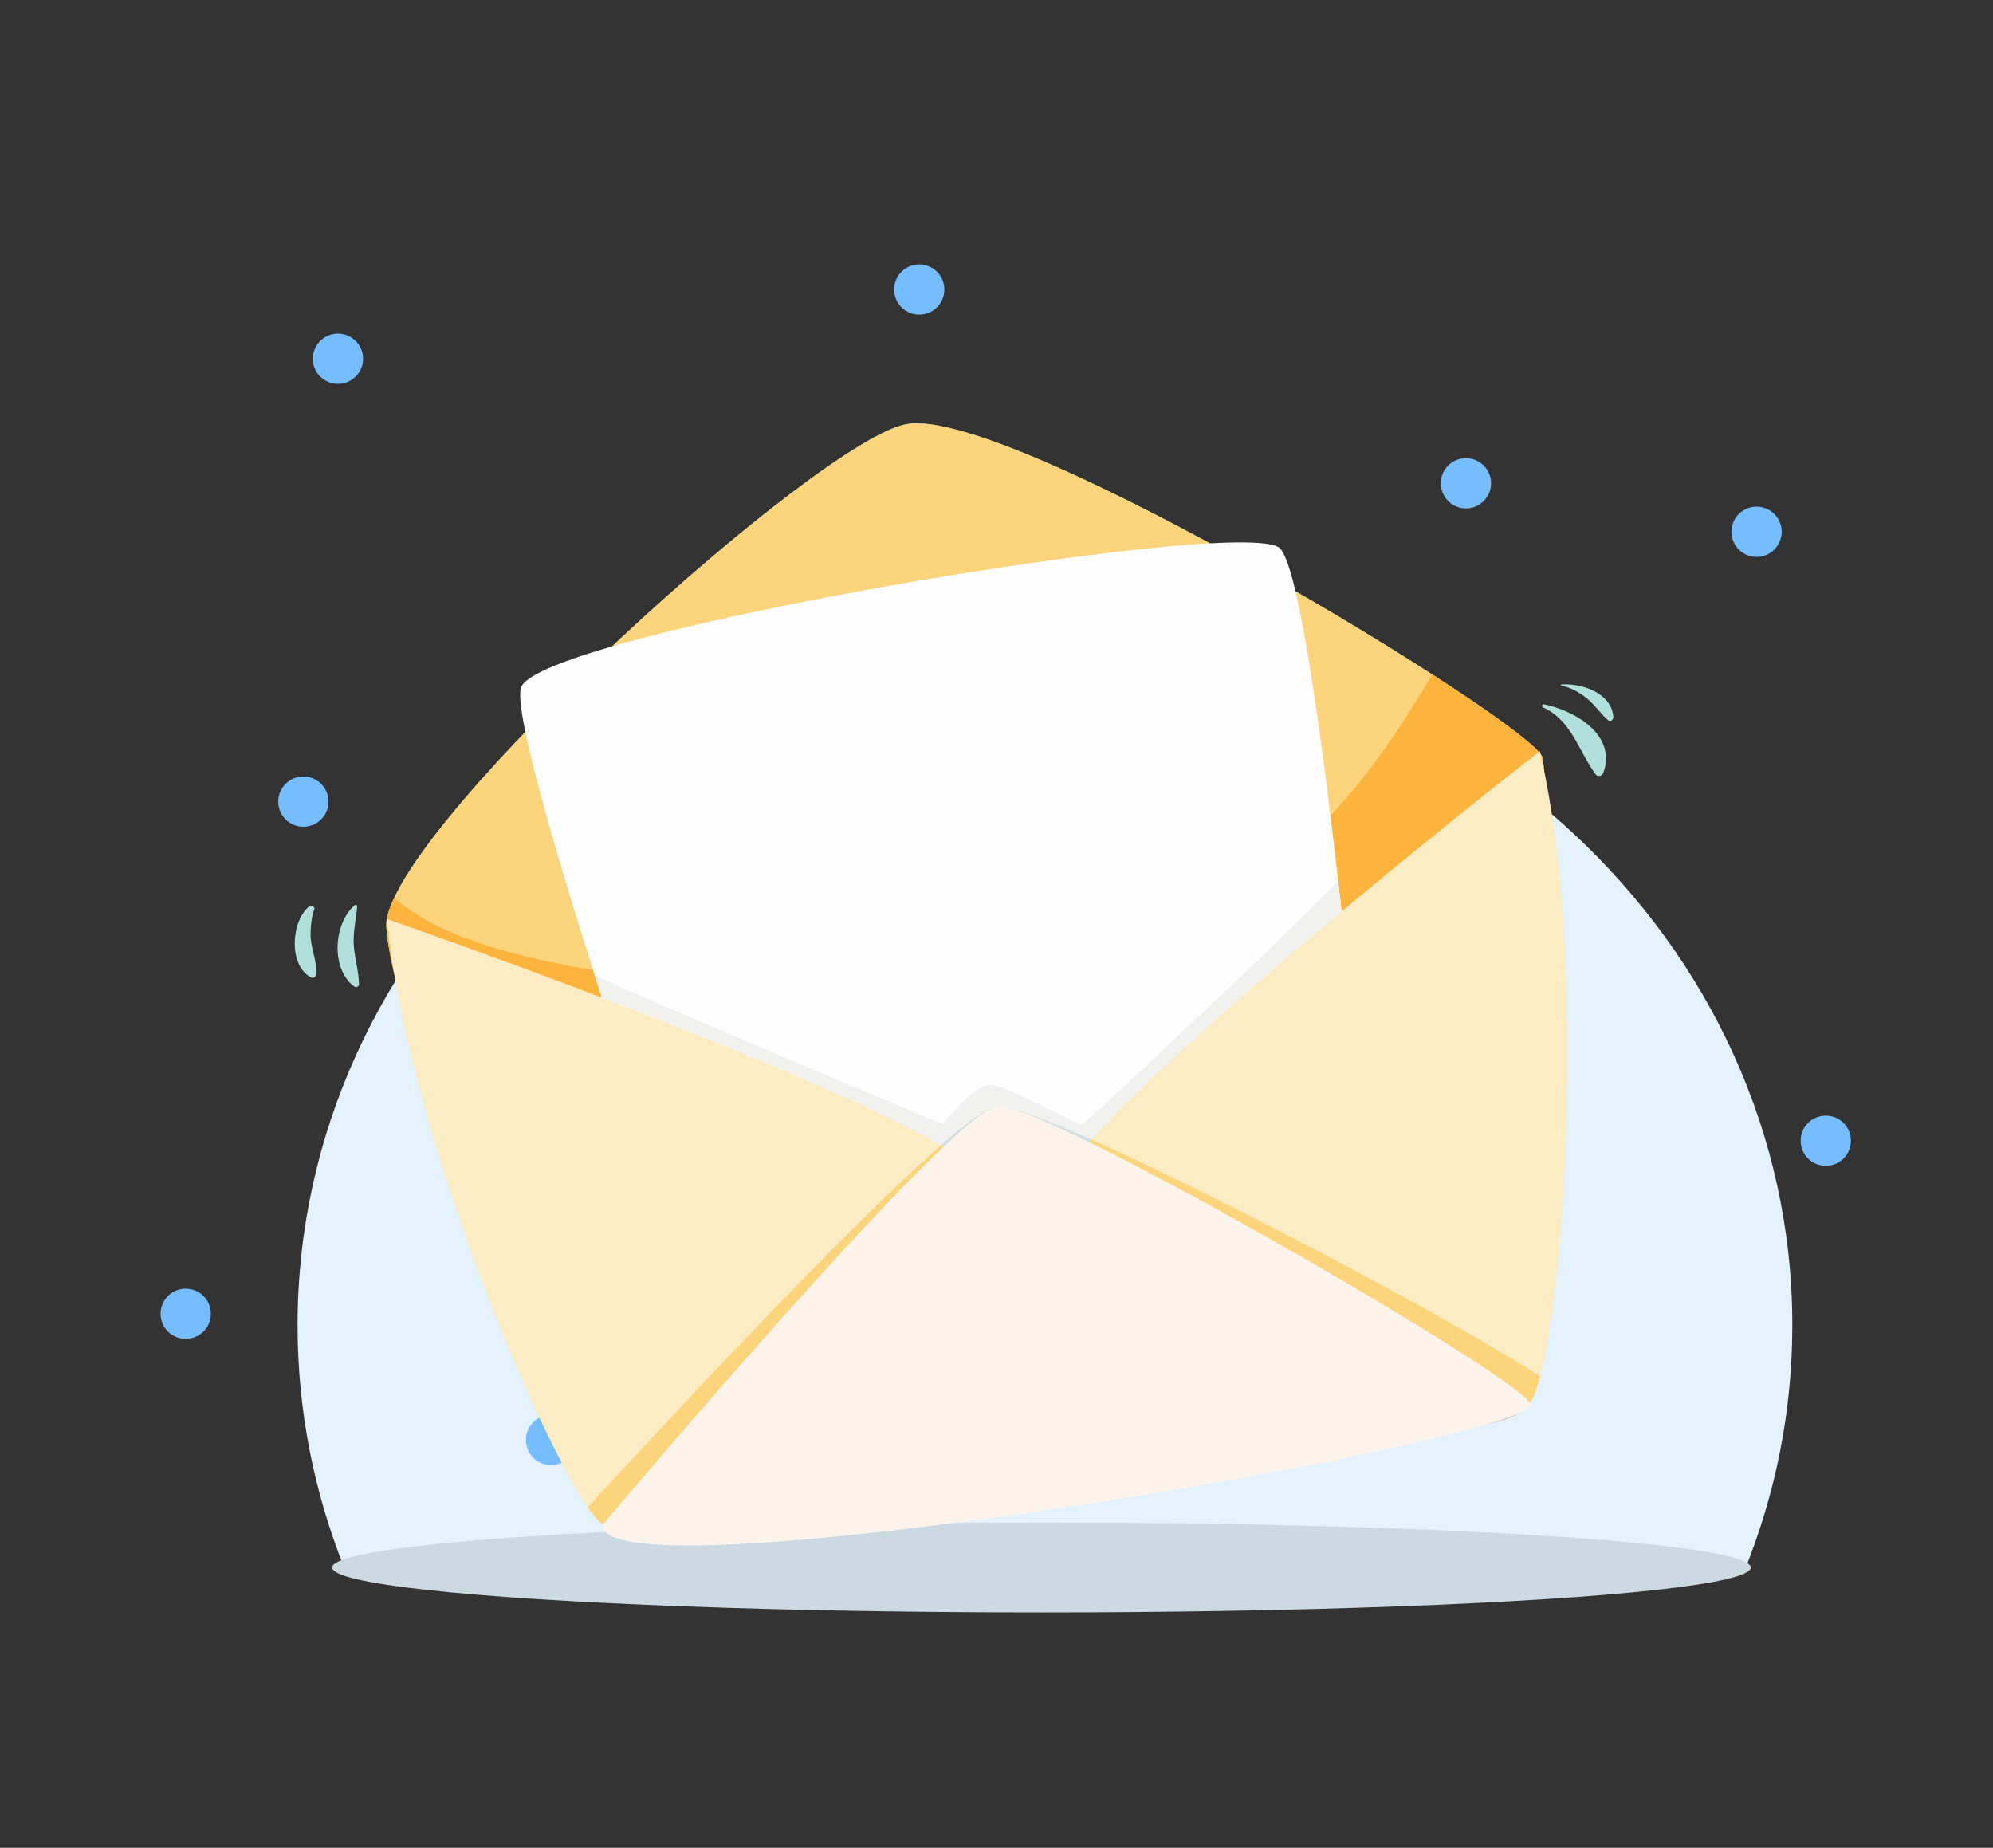 <svg width="288" height="267" viewBox="0 0 288 267" fill="none" xmlns="http://www.w3.org/2000/svg">
<rect x="0" y="0" width="288" height="267" fill="#333333" stroke="none"/>
<path fill-rule="evenodd" clip-rule="evenodd" d="M252.069 227C256.549 215.962 259 203.997 259 191.5C259 135.995 210.647 91 151 91C91.353 91 43 135.995 43 191.5C43 203.997 45.451 215.962 49.931 227H252.069Z" fill="#E4F2FD"/>
<ellipse cx="150.5" cy="226.5" rx="102.5" ry="6.5" fill="#CBD9E3"/>
<g clip-path="url(#clip0_18479_53250)">
<path d="M47.414 116.448C47.076 118.424 45.199 119.752 43.226 119.412C41.248 119.073 39.919 117.197 40.257 115.221C40.594 113.244 42.472 111.916 44.45 112.255C46.429 112.598 47.752 114.472 47.414 116.448Z" fill="#76BDFF"/>
<path d="M89.45 132.532C89.112 134.508 87.234 135.836 85.254 135.493C83.277 135.155 81.95 133.283 82.288 131.307C82.626 129.33 84.503 128.002 86.481 128.341C88.458 128.679 89.787 130.555 89.45 132.532Z" fill="#FEFEFE"/>
<path d="M83.214 208.691C82.874 210.662 80.996 211.99 79.019 211.652C77.041 211.314 75.712 209.437 76.049 207.461C76.388 205.484 78.272 204.159 80.243 204.495C82.22 204.833 83.549 206.71 83.214 208.691Z" fill="#76BDFF"/>
<path d="M130.687 213.11C130.344 215.088 128.472 216.414 126.494 216.076C124.516 215.737 123.185 213.856 123.525 211.885C123.863 209.908 125.74 208.58 127.718 208.919C129.695 209.257 131.025 211.134 130.687 213.11Z" fill="#FEFEFE"/>
<path d="M215.414 70.445C215.076 72.421 213.199 73.749 211.221 73.411C209.241 73.068 207.919 71.194 208.257 69.218C208.597 67.246 210.468 65.915 212.452 66.256C214.425 66.597 215.754 68.473 215.414 70.445Z" fill="#76BDFF"/>
<path d="M257.414 77.453C257.076 79.429 255.199 80.757 253.221 80.418C251.241 80.076 249.919 78.201 250.257 76.225C250.597 74.254 252.468 72.923 254.452 73.264C256.425 73.605 257.754 75.481 257.414 77.453Z" fill="#76BDFF"/>
<path d="M52.414 52.453C52.076 54.429 50.199 55.757 48.221 55.419C46.241 55.076 44.919 53.202 45.257 51.225C45.597 49.254 47.467 47.923 49.452 48.264C51.425 48.605 52.754 50.481 52.414 52.453Z" fill="#76BDFF"/>
<path d="M136.414 42.445C136.076 44.421 134.199 45.749 132.221 45.411C130.241 45.068 128.919 43.194 129.257 41.218C129.597 39.246 131.467 37.916 133.452 38.256C135.425 38.597 136.754 40.473 136.414 42.445Z" fill="#76BDFF"/>
<path d="M30.415 190.453C30.077 192.429 28.2 193.757 26.222 193.419C24.242 193.076 22.92 191.202 23.258 189.225C23.598 187.254 25.468 185.923 27.453 186.264C29.426 186.605 30.755 188.481 30.415 190.453Z" fill="#76BDFF"/>
<path d="M267.414 165.445C267.076 167.421 265.199 168.749 263.221 168.411C261.241 168.068 259.919 166.194 260.257 164.217C260.597 162.246 262.468 160.916 264.452 161.256C266.425 161.597 267.754 163.473 267.414 165.445Z" fill="#76BDFF"/>
<path d="M55.892 132.794C54.462 140.181 78.246 211.723 87.129 220.296C96.013 228.869 217.274 208.828 221.146 202.736C225.013 196.645 223.977 114.199 222.909 109.494C221.848 104.791 146.463 58.73 131.099 61.27C118.522 63.347 58.877 117.384 55.892 132.794Z" fill="#99CAC5"/>
<path d="M55.892 132.794C54.462 140.181 78.246 211.723 87.129 220.296C96.013 228.869 217.274 208.828 221.146 202.736C225.013 196.645 223.977 114.199 222.909 109.494C221.848 104.791 146.463 58.73 131.099 61.27C118.522 63.347 58.877 117.384 55.892 132.794Z" fill="#FCD47C"/>
<path d="M220.748 203.134C220.863 203 220.968 202.859 221.068 202.719C221.119 202.73 221.144 202.735 221.144 202.735C221.063 202.865 220.93 202.997 220.748 203.134ZM209.996 206.877C181.911 214.112 109.614 225.132 91.021 221.78C91.505 221.821 92.024 221.828 92.591 221.801C114.61 220.749 181.426 212.662 209.996 206.877ZM193.86 131.72C193.363 127.204 192.82 122.503 192.251 117.86C198.002 111.763 202.693 104.723 206.96 97.452C214.846 102.536 220.624 106.701 222.372 108.661C220.819 109.876 208.103 119.83 193.86 131.72ZM223.1 111.171C222.95 110.429 222.794 109.7 222.629 108.975C222.78 109.173 222.871 109.342 222.906 109.475C222.908 109.48 222.908 109.48 222.91 109.485C222.905 109.487 222.908 109.491 222.908 109.491C222.973 109.776 223.039 110.352 223.1 111.171ZM86.964 144.157C70.005 137.69 55.888 132.792 55.888 132.792C56.151 135.384 56.523 138.074 56.989 140.828C56.082 136.838 55.655 133.985 55.888 132.792C56.058 131.904 56.428 130.881 56.959 129.747C64.292 136.084 76.467 138.512 85.701 140.215C86.12 141.524 86.543 142.843 86.964 144.157Z" fill="#FCB43C"/>
<path d="M100.936 185.771C100.936 185.771 73.447 107.283 75.261 99.446C77.069 91.607 179.962 74.372 184.953 79.225C189.943 84.077 196.998 162.713 196.998 162.713L100.936 185.771Z" fill="#FEFEFE"/>
<path d="M157.712 164.676C150.798 161.602 145.696 159.702 144.042 159.865C143.772 159.889 143.445 159.997 143.051 160.183C141.523 160.905 139.079 162.781 136.024 165.451C124.835 159.106 104.398 150.803 86.964 144.157C86.619 143.088 86.281 142.022 85.94 140.95C98.496 146.655 136.195 162.418 136.195 162.418C136.195 162.418 139.646 158.124 142.003 157.01C142.289 156.875 142.558 156.789 142.802 156.759C145.057 156.496 155.959 162.741 156.437 162.516C156.442 162.513 156.442 162.513 156.447 162.511C164.614 155.026 186.057 134.984 193.365 127.268C193.534 128.765 193.705 130.254 193.865 131.72C180.505 142.873 165.803 155.731 157.712 164.676Z" fill="#F1F1F0"/>
<path d="M55.888 132.802C55.888 132.802 140.552 162.17 144.275 172.016C147.999 181.862 87.124 220.302 87.124 220.302C81.324 216.199 59.296 166.39 55.888 132.802Z" fill="#FCECC4"/>
<path d="M222.527 108.531C222.527 108.531 151.851 163.578 151.505 174.091C151.155 184.612 221.144 202.723 221.144 202.723C225.308 196.968 230.141 141.423 222.527 108.531Z" fill="#FCECC4"/>
<path d="M218.66 204.667C218.05 204.955 217.33 205.203 216.475 205.418C214.632 205.875 212.451 206.355 209.988 206.859C214.373 205.728 217.678 204.689 219.534 203.812C220.054 203.567 220.456 203.337 220.742 203.116C220.227 203.726 219.564 204.24 218.66 204.667Z" fill="#DDBDB8"/>
<path d="M91.007 221.785C87.707 221.51 86.245 219.753 84.954 217.812C85.808 219.048 86.541 219.894 87.112 220.301C87.788 220.955 89.12 221.444 91.007 221.785Z" fill="#DED4CD"/>
<path d="M219.536 203.828C217.68 204.704 214.376 205.743 209.991 206.874C181.419 212.66 114.6 220.747 92.579 221.799C92.013 221.826 91.494 221.819 91.01 221.778C89.123 221.437 87.791 220.949 87.114 220.294C87.114 220.294 137.064 188.754 143.709 175.494L151.552 173.612C151.519 173.783 151.499 173.947 151.495 174.098C151.15 184.423 218.538 202.058 221.063 202.717C220.963 202.856 220.858 202.997 220.744 203.131C220.458 203.352 220.056 203.582 219.536 203.828Z" fill="#78B0AA"/>
<path d="M151.559 173.613L143.717 175.495C144.405 174.115 144.631 172.931 144.278 172.003C143.638 170.311 140.603 168.042 136.02 165.444C139.075 162.775 141.519 160.899 143.047 160.177C143.44 159.991 143.767 159.883 144.037 159.859C145.692 159.696 150.794 161.596 157.706 164.67C154.217 168.53 151.955 171.662 151.559 173.613Z" fill="#CFDFDE"/>
<path d="M87.116 220.304C86.545 219.897 85.812 219.051 84.958 217.816C84.954 217.806 84.949 217.797 84.94 217.79C94.174 207.72 121.742 177.924 136.015 165.451C140.599 168.049 143.633 170.319 144.273 172.011C144.626 172.939 144.401 174.123 143.712 175.503C137.066 188.764 87.116 220.304 87.116 220.304Z" fill="#FCD47C"/>
<path d="M221.063 202.707C218.538 202.048 151.157 184.415 151.502 174.092C151.505 173.941 151.525 173.777 151.559 173.606C151.954 171.654 154.217 168.523 157.706 164.663C177.182 173.327 211.026 191.332 222.573 198.905C222.159 200.43 221.772 201.684 221.063 202.707Z" fill="#FCD47C"/>
<path d="M87.115 220.289C87.115 220.289 137.51 160.446 144.14 159.831C150.77 159.215 217.672 197.775 221.139 202.728C224.602 207.684 86.084 231.66 87.115 220.289Z" fill="#FCF4EB"/>
<path d="M51.237 130.806C48.156 133.517 47.783 140.036 51.201 142.559C51.448 142.741 51.894 142.57 51.885 142.236C51.827 140.453 51.344 138.778 51.158 137.015C50.937 134.959 51.429 133.031 51.617 131.005C51.638 130.806 51.386 130.673 51.237 130.806Z" fill="#B1DFDC"/>
<path d="M45.409 131.172L45.31 131.035C45.161 130.83 44.843 130.837 44.661 130.986C42.045 133.139 41.653 139.581 44.983 141.252C45.3 141.412 45.677 141.107 45.7 140.793C45.842 138.898 44.895 137.019 44.877 135.102C44.864 134.008 45.002 132.905 45.239 131.842C45.277 131.658 45.548 131.37 45.409 131.172Z" fill="#B1DFDC"/>
<path d="M222.988 102.225C227.094 104.068 228.127 108.554 230.592 111.911C230.882 112.307 231.515 112.128 231.672 111.71C233.715 106.236 227.593 102.663 223.089 101.771C222.816 101.716 222.766 102.118 222.988 102.225Z" fill="#B1DFDC"/>
<path d="M225.561 99.031C227.031 99.363 228.382 100.111 229.523 101.091C230.563 101.993 231.341 103.178 232.384 104.072C232.734 104.377 233.161 103.958 233.136 103.591C232.872 100.088 228.497 98.682 225.573 98.911L225.561 99.031Z" fill="#B1DFDC"/>
</g>
<defs>
<clipPath id="clip0_18479_53250">
<rect width="267" height="244" fill="white" transform="translate(0 23.273) rotate(-5.001)"/>
</clipPath>
</defs>
</svg>
